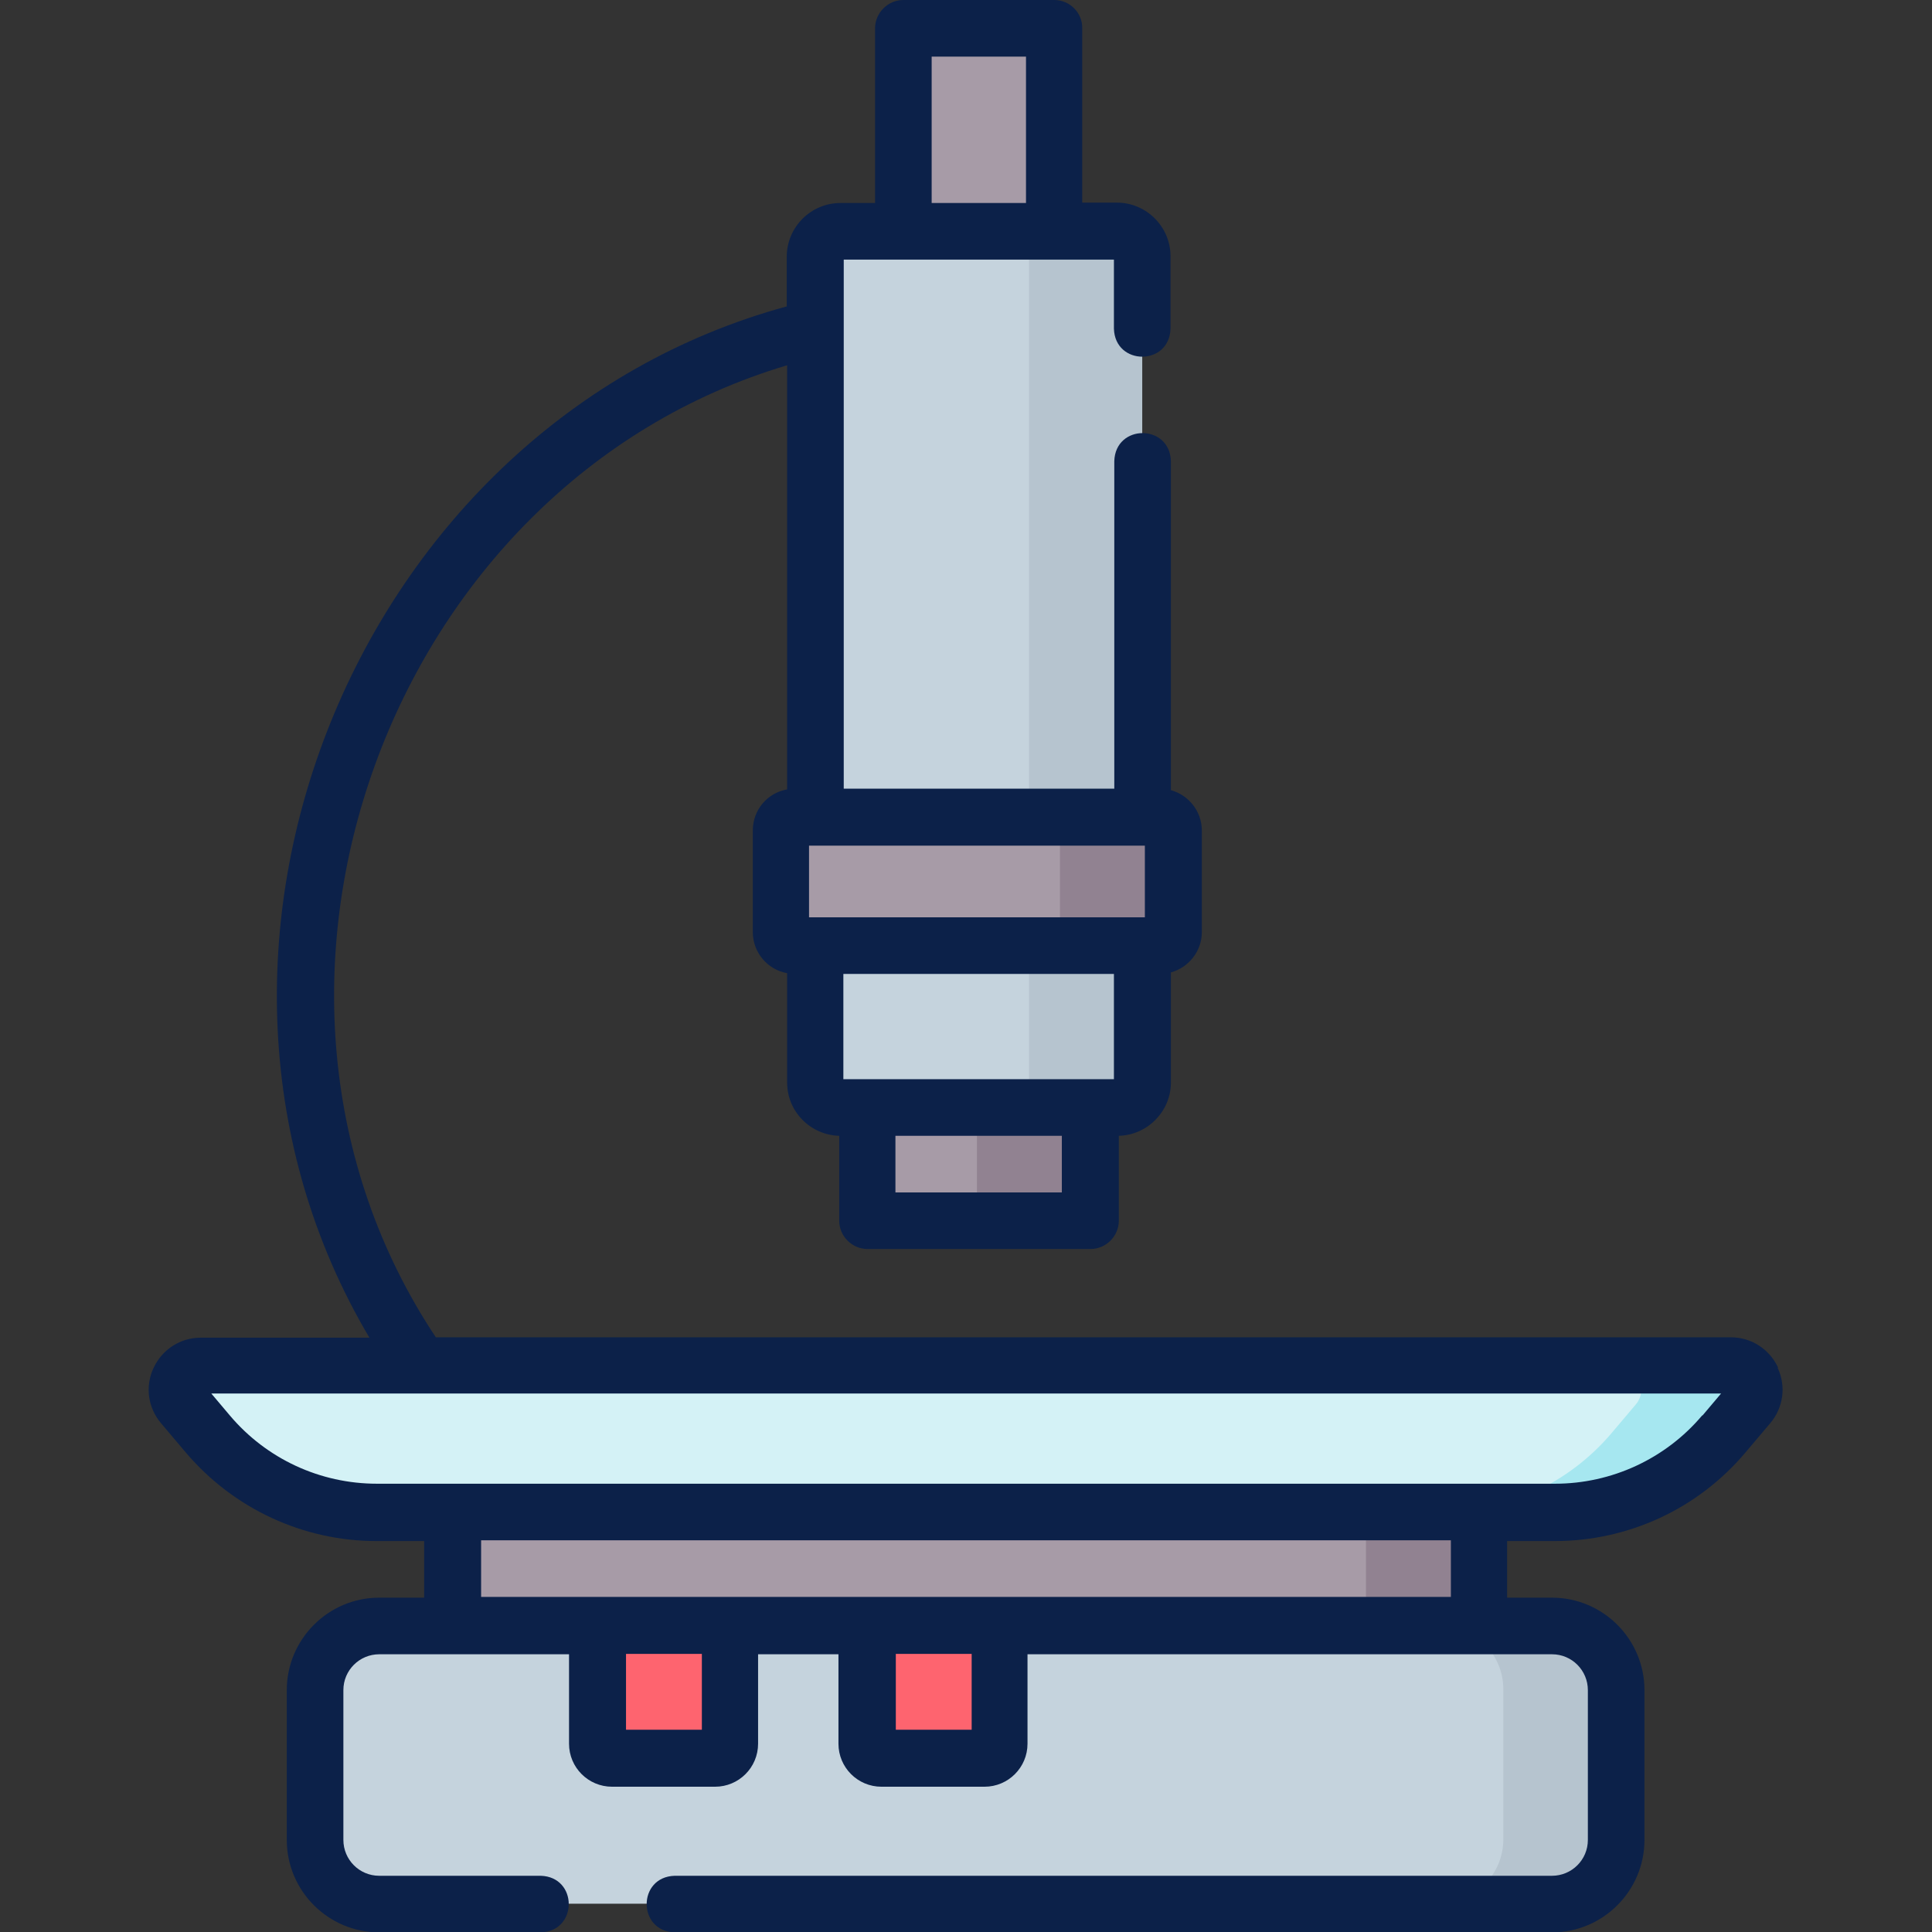 <?xml version="1.0" encoding="UTF-8"?>
<svg xmlns="http://www.w3.org/2000/svg" version="1.1" viewBox="0 0 512 512">
  <rect x="0" y="0" width="512" height="512" fill="#333333" stroke="none"/>
  <defs>
    <style>
      .cls-1 {
        fill: #918291;
      }

      .cls-2 {
        fill: #b6c4cf;
      }

      .cls-3 {
        fill: #fe646f;
      }

      .cls-4 {
        fill: #a79ba7;
      }

      .cls-5 {
        fill: #a6e7f0;
      }

      .cls-6 {
        fill: #c5d3dd;
      }

      .cls-7 {
        fill: #d4f2f6;
      }

      .cls-8 {
        fill: #0c2149;
      }
    </style>
  </defs>
  <!-- Generator: Adobe Illustrator 28.7.1, SVG Export Plug-In . SVG Version: 1.2.0 Build 142)  -->
  <g>
    <g id="Layer_1">
      <g>
        <path class="cls-6" d="M411.4,504.5H100.6c-9.4,0-17-7.6-17-17v-39.7c0-9.4,7.6-17,17-17h310.8c9.4,0,17,7.6,17,17v39.7c0,9.4-7.6,17-17,17Z"/>
        <path class="cls-2" d="M411.4,430.7h-30c9.4,0,17,7.6,17,17v39.7c0,9.4-7.6,17-17,17h30c9.4,0,17-7.6,17-17v-39.7c0-9.4-7.6-17-17-17Z"/>
        <path class="cls-6" d="M296,293.5h-73.4c-3.7,0-6.7-3-6.7-6.7V67.9c0-3.7,3-6.7,6.7-6.7h73.4c3.7,0,6.7,3,6.7,6.7v218.9c0,3.7-3,6.7-6.7,6.7Z"/>
        <path class="cls-2" d="M296,61.3h-30c3.7,0,6.7,3,6.7,6.7v218.9c0,3.7-3,6.7-6.7,6.7h30c3.7,0,6.7-3,6.7-6.7V67.9c0-3.7-3-6.7-6.7-6.7h0Z"/>
        <path class="cls-4" d="M239.4,7.5h40v53.8h-40V7.5Z"/>
        <path class="cls-4" d="M229.8,293.5h59.1v30h-59.1v-30Z"/>
        <path class="cls-1" d="M258.9,293.5h30v30h-30v-30Z"/>
        <path class="cls-7" d="M412.1,400.7H99.9c-17.2,0-33.6-7.6-44.7-20.7l-6.6-7.8c-3.5-4.1-.6-10.3,4.8-10.3h405.4c5.3,0,8.2,6.3,4.8,10.3l-6.6,7.8c-11.2,13.1-27.5,20.7-44.7,20.7h0Z"/>
        <path class="cls-5" d="M458.7,361.9h-30c5.3,0,8.2,6.3,4.8,10.3l-6.6,7.8c-11.2,13.1-27.5,20.7-44.7,20.7h30c17.2,0,33.6-7.6,44.7-20.7l6.6-7.8c3.5-4.1.6-10.3-4.8-10.3Z"/>
        <path class="cls-4" d="M120,400.7h272v30H120v-30Z"/>
        <path class="cls-1" d="M362,400.7h30v30h-30v-30Z"/>
        <path class="cls-3" d="M189.6,465.9h-27.3c-2.2,0-3.9-1.8-3.9-3.9v-27.3c0-2.2,1.8-3.9,3.9-3.9h27.3c2.2,0,3.9,1.8,3.9,3.9v27.3c0,2.2-1.8,3.9-3.9,3.9Z"/>
        <path class="cls-3" d="M261,465.9h-27.3c-2.2,0-3.9-1.8-3.9-3.9v-27.3c0-2.2,1.8-3.9,3.9-3.9h27.3c2.2,0,3.9,1.8,3.9,3.9v27.3c0,2.2-1.8,3.9-3.9,3.9Z"/>
        <path class="cls-4" d="M307.4,250.6h-96.9c-2,0-3.6-1.6-3.6-3.6v-26.9c0-2,1.6-3.6,3.6-3.6h96.9c2,0,3.5,1.6,3.5,3.6v26.9c0,2-1.6,3.6-3.5,3.6Z"/>
        <path class="cls-1" d="M307.4,216.6h-30c2,0,3.5,1.6,3.5,3.6v26.9c0,2-1.6,3.6-3.5,3.6h30c2,0,3.5-1.6,3.5-3.6v-26.9c0-2-1.6-3.6-3.5-3.6Z"/>
        <path class="cls-8" d="M471.2,362.4c-2.3-4.9-7.1-8-12.5-8H115.5c-61.4-92.3-12.7-226.1,93.1-257.6v112.4c-5.2.9-9.1,5.4-9.1,10.9v26.9c0,5.4,3.9,10,9.1,10.9v29c0,7.7,6.2,13.9,13.8,14.1v22.5c0,4.1,3.4,7.5,7.5,7.5h59.1c4.1,0,7.5-3.4,7.5-7.5v-22.5c7.6-.2,13.8-6.5,13.8-14.1v-29.2c4.7-1.3,8.2-5.6,8.2-10.7v-26.9c0-5.1-3.5-9.4-8.2-10.7v-87.2c-.3-9.9-14.7-9.9-15,0v86.8h-71.7V68.8h15.8s0,0,0,0h40s0,0,0,0h15.8v18.3c.3,9.9,14.7,9.9,15,0v-19.2c0-7.8-6.4-14.2-14.2-14.2h-9.2V7.5C286.9,3.4,283.5,0,279.4,0h-40c-4.1,0-7.5,3.4-7.5,7.5v46.3h-9.2c-7.8,0-14.2,6.4-14.2,14.2v13.2c-114.2,31.1-171.1,171.3-110.6,273.3h-44.7c-5.4,0-10.2,3.1-12.5,8-2.3,4.9-1.5,10.6,2,14.7l6.6,7.8c12.6,14.8,31,23.4,50.5,23.4h12.6v15h-11.9c-13.5,0-24.5,11-24.5,24.5v39.7c0,13.5,11,24.5,24.5,24.5h42.8c9.9-.3,9.9-14.7,0-15h-42.8c-5.3,0-9.5-4.3-9.5-9.5v-39.7c0-5.3,4.3-9.5,9.5-9.5h50.3v23.7c0,6.3,5.1,11.4,11.4,11.4h27.3c6.3,0,11.4-5.1,11.4-11.4v-23.7h21.3v23.7c0,6.3,5.1,11.4,11.4,11.4h27.3c6.3,0,11.4-5.1,11.4-11.4v-23.7h139c5.3,0,9.5,4.3,9.5,9.5v39.7c0,5.3-4.3,9.5-9.5,9.5h-232.5c-9.9.3-9.9,14.7,0,15h232.5c13.5,0,24.5-11,24.5-24.5v-39.7c0-13.5-11-24.5-24.5-24.5h-11.9v-15h12.6c19.5,0,37.9-8.5,50.5-23.4l6.6-7.8c3.5-4.1,4.3-9.8,2-14.7h0ZM246.9,15h25v38.8h-25V15ZM223.5,286v-27.9h71.7v27.9h-71.7ZM303.4,224.1v19h-89v-19h89ZM281.4,316h-44.1v-15h44.1v15ZM186,458.4h-20.1v-20.1h20.1v20.1ZM257.5,458.4h-20.1v-20.1h20.1v20.1ZM384.5,423.2H127.5v-15h257v15h0ZM451.1,375.1c-9.7,11.5-24,18.1-39,18.1H99.9c-15.1,0-29.3-6.6-39-18.1l-4.9-5.8h400.1l-4.9,5.8Z"/>
      </g>
    </g>
  </g>
</svg>